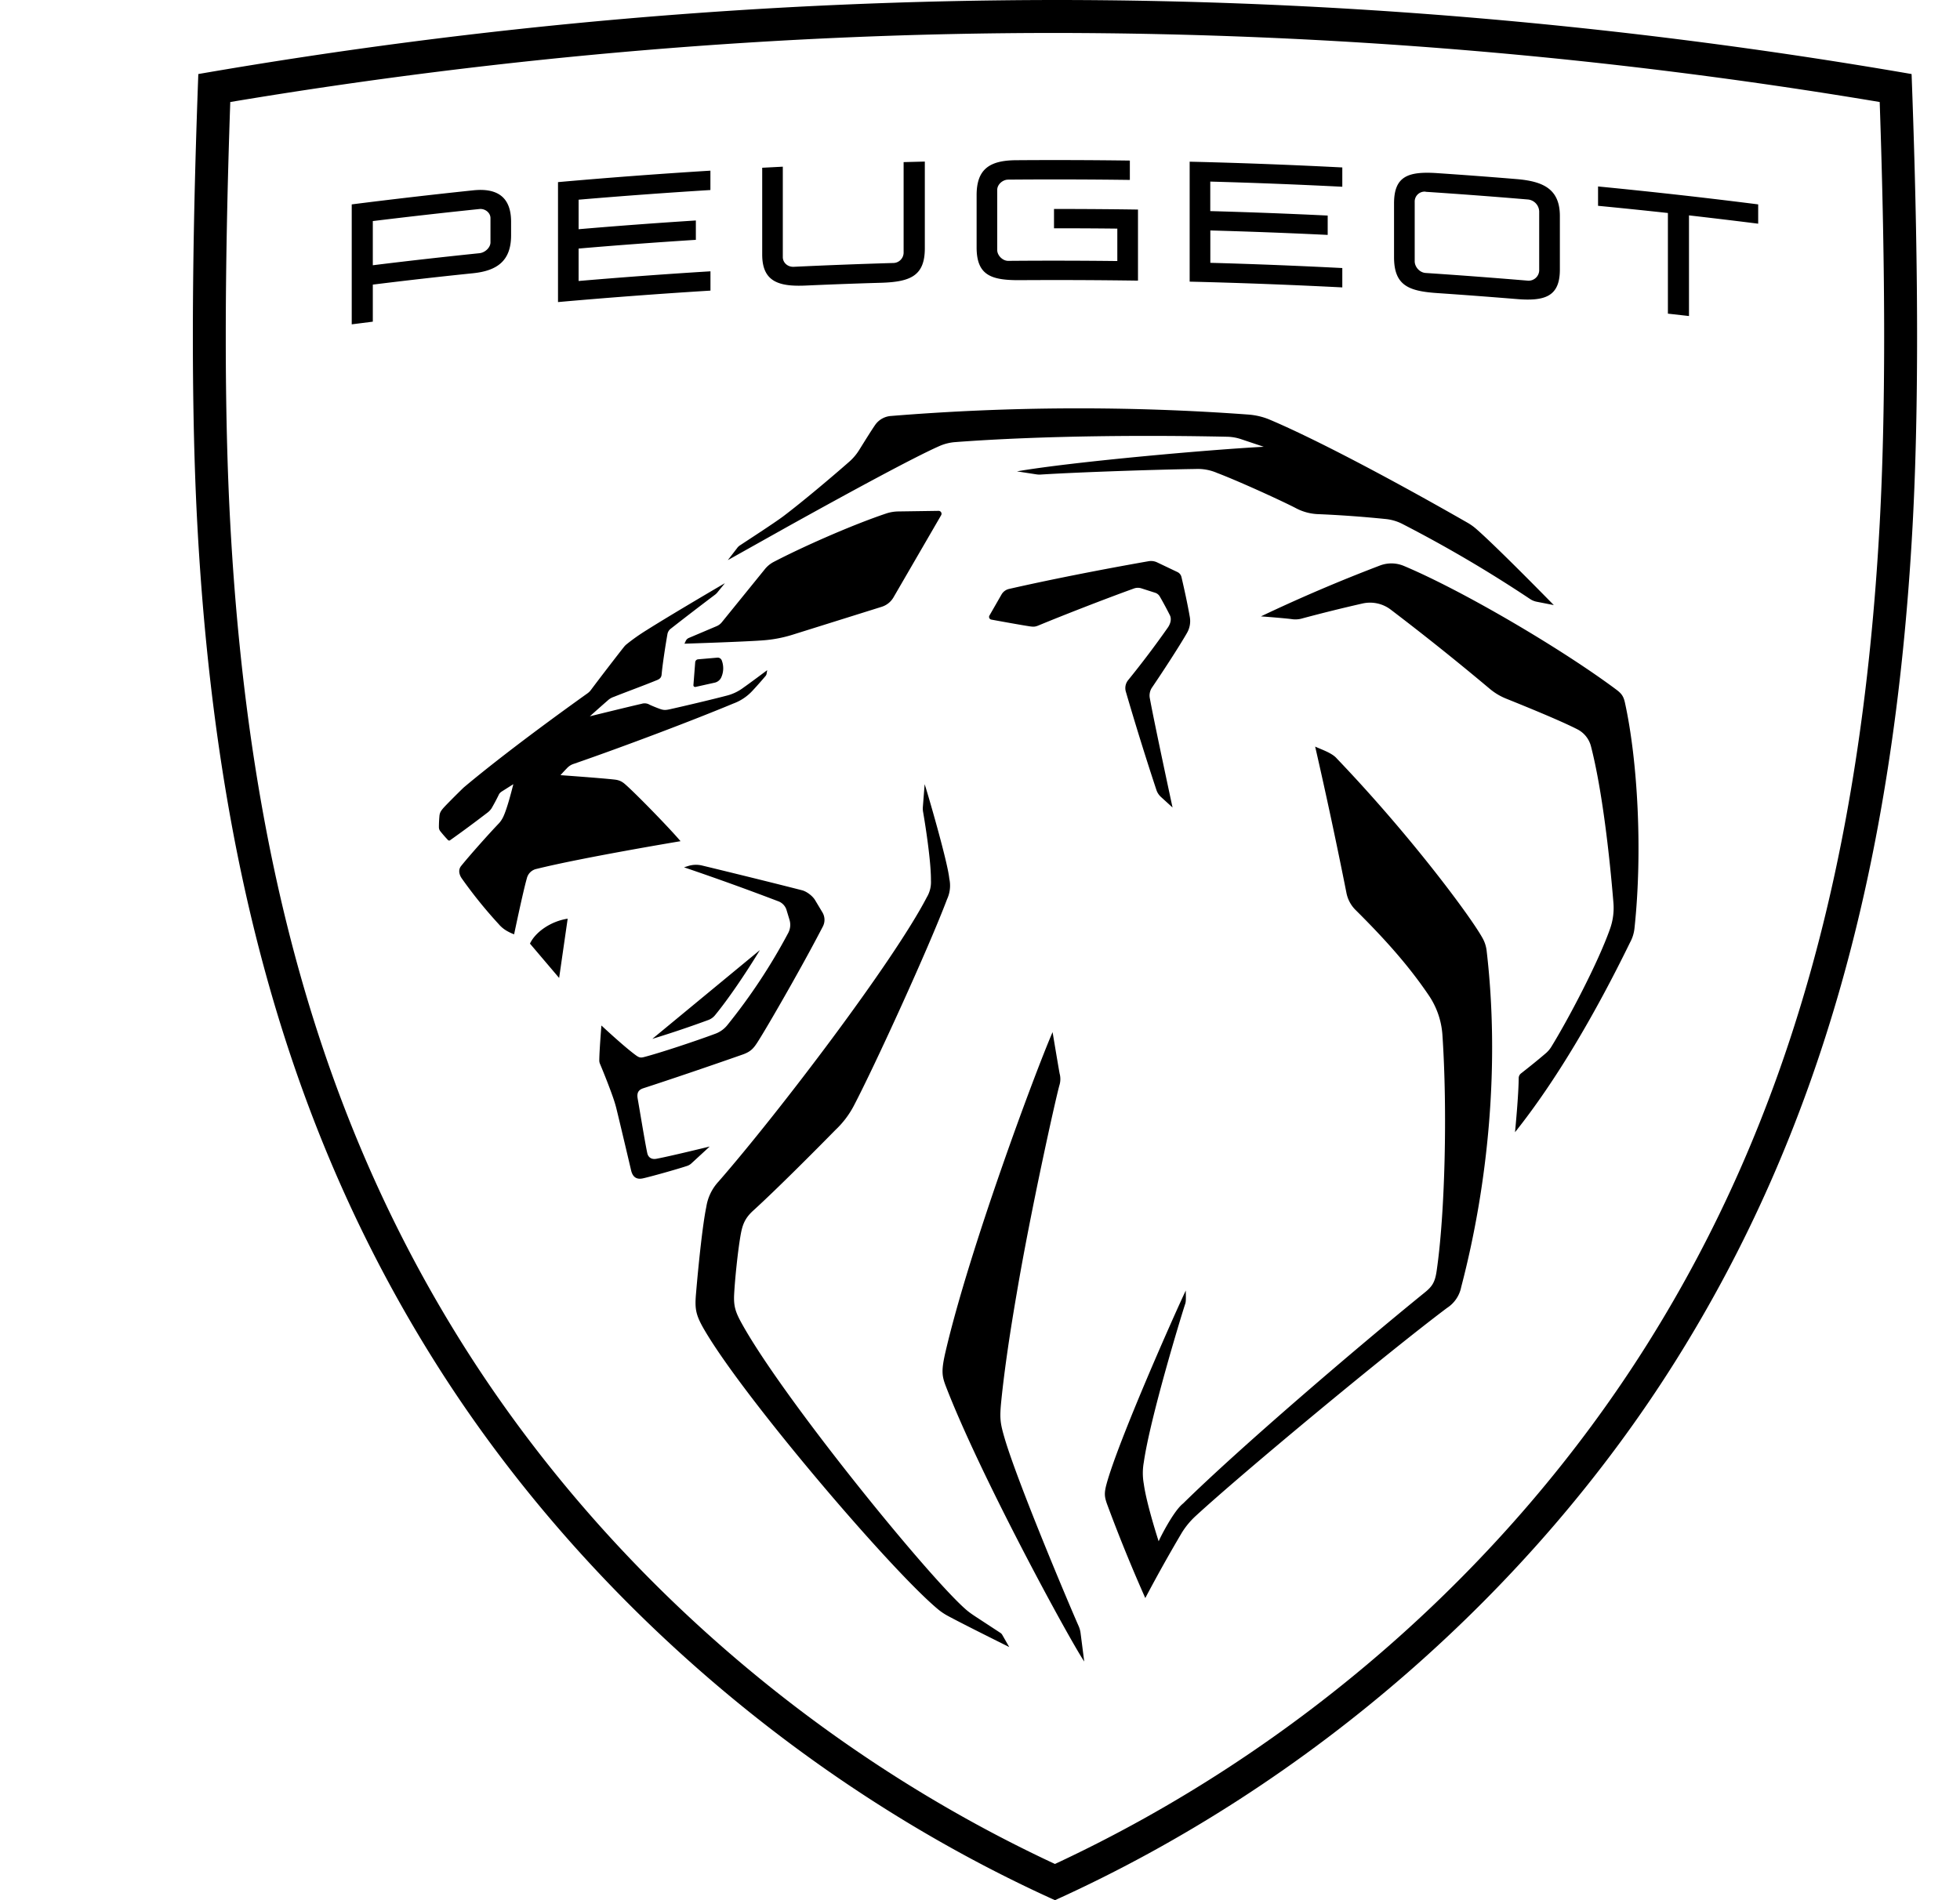 <svg fill="none" xmlns="http://www.w3.org/2000/svg" viewBox="0 0 33 32">
  <g clip-path="url(#IconPeugeot_svg__clip0)">
    <path
      d="M17.762 0c4.665 0 9.508.398 14.423 1.247.073 1.97.157 5.016.017 7.6-.313 5.762-1.582 10.235-3.993 14.075-2.403 3.83-6.125 7.122-10.447 9.078-4.322-1.956-8.044-5.248-10.447-9.078-2.411-3.84-3.68-8.313-3.992-14.075-.14-2.584-.057-5.63.016-7.6A84.952 84.952 0 0117.762 0zm0 .555c-4.599 0-9.268.391-13.885 1.163-.101 2.923-.101 5.249 0 7.1.307 5.663 1.549 10.052 3.907 13.81 2.359 3.756 5.895 6.86 9.978 8.762 4.083-1.902 7.62-5.006 9.978-8.763 2.359-3.758 3.6-8.146 3.908-13.81.1-1.85.1-4.176 0-7.099A84.444 84.444 0 0017.761.555zm-.04 16.826s.09.54.118.696a.356.356 0 01-.003.2c-.064.226-.485 2.12-.718 3.5-.11.636-.205 1.267-.26 1.807-.031.306-.02.38.06.652.23.769 1.078 2.778 1.24 3.144.018.04.03.083.035.127l.061.474c-.272-.411-1.749-3.128-2.329-4.633-.068-.177-.081-.264-.005-.59.403-1.728 1.494-4.666 1.801-5.377zm-2.154-4.175c.042.122.388 1.307.415 1.59a.545.545 0 01-.038.348c-.304.808-1.222 2.817-1.575 3.488a1.54 1.54 0 01-.301.394c-.338.344-.985.995-1.386 1.36-.145.131-.184.245-.214.416-.048.275-.095.744-.108.987-.012.213.023.313.142.524.706 1.26 3.062 4.16 3.733 4.768.049.044.084.074.187.142l.42.275c.014.009.024.02.032.034l.117.205c-.3-.15-.783-.39-1.032-.524a1.004 1.004 0 01-.167-.112c-.786-.654-3.195-3.476-3.903-4.654-.177-.294-.195-.389-.171-.667.044-.519.113-1.17.173-1.456a.806.806 0 01.206-.426c1.005-1.152 2.941-3.698 3.506-4.787a.495.495 0 00.07-.283c.003-.337-.104-.994-.133-1.16a.325.325 0 01-.003-.079l.03-.383zm6.575-.633c.108.05.285.107.364.2 1.249 1.305 2.248 2.657 2.448 3.014a.573.573 0 01.074.215c.224 1.903.032 3.918-.427 5.672a.545.545 0 01-.24.353c-1.014.762-3.425 2.762-4.234 3.506a1.332 1.332 0 00-.23.279 25.8 25.8 0 00-.615 1.1 26.95 26.95 0 01-.647-1.591c-.04-.116-.047-.176-.005-.331.201-.735 1.15-2.872 1.334-3.258-.002.05.009.18-.01.226-.083.252-.593 1.936-.697 2.667a1.022 1.022 0 000 .365c.046.341.25.966.25.966.022-.055.25-.51.411-.636.945-.931 2.93-2.63 4.067-3.552.127-.103.175-.172.203-.369.141-.967.182-2.703.097-3.966a1.35 1.35 0 00-.228-.668c-.308-.455-.676-.886-1.234-1.44a.554.554 0 01-.155-.292 86.37 86.37 0 00-.526-2.46zm-10.56 2.012a.441.441 0 01.239-.009c.356.086 1.11.27 1.68.416.08.02.179.096.221.166l.124.207a.243.243 0 01.008.236c-.132.254-.268.505-.407.754l-.118.211c-.218.386-.434.759-.557.955-.081.13-.126.187-.27.238-.56.197-1.257.433-1.67.567-.085.027-.113.079-.097.173.03.17.125.751.162.92.013.063.063.113.156.095.244-.046.895-.206.895-.206l-.306.282a.194.194 0 01-.073.044c-.177.059-.61.18-.745.21-.106.023-.173-.019-.2-.138 0 0-.185-.787-.251-1.054a2.12 2.12 0 00-.034-.116c-.05-.155-.17-.46-.238-.62a.146.146 0 01-.012-.058c.002-.182.036-.588.036-.588s.399.373.591.509c.044.03.07.037.123.023.265-.068.874-.27 1.208-.395a.463.463 0 00.195-.14 9.755 9.755 0 001.03-1.559.293.293 0 00.02-.217l-.054-.178a.23.23 0 00-.122-.13 45.296 45.296 0 00-1.6-.577l.066-.021zm11.655-5.063a.543.543 0 01.4.009c.987.415 2.648 1.391 3.572 2.08.089.066.124.112.148.219.217.987.299 2.513.162 3.797a.64.64 0 01-.076.246c-.585 1.198-1.243 2.325-1.936 3.194.01-.108.059-.616.062-.911a.101.101 0 01.04-.08c.138-.108.274-.217.406-.33a.466.466 0 00.101-.114c.282-.457.787-1.413.99-1.988.05-.14.07-.29.058-.438-.065-.801-.191-1.912-.378-2.637a.445.445 0 00-.227-.286c-.162-.083-.479-.227-1.2-.517a1.02 1.02 0 01-.276-.165 44.227 44.227 0 00-1.673-1.338.575.575 0 00-.47-.1c-.336.076-.67.159-1.003.248a.416.416 0 01-.198.014c-.134-.016-.4-.037-.51-.045a27.239 27.239 0 012.008-.858zM12.794 16c-.245.403-.537.832-.758 1.1a.264.264 0 01-.112.078c-.31.114-.625.22-.941.317L12.794 16zm-3.236-.53l-.144.999-.491-.578c.09-.194.35-.377.635-.42zm-.915-2.264l-.177.112c-.045.028-.057.04-.075.08a3.589 3.589 0 01-.115.215.31.31 0 01-.062.067c-.209.16-.421.318-.636.47-.012.01-.027.005-.037-.005a2.283 2.283 0 01-.131-.151.11.11 0 01-.02-.066c0-.06.003-.119.008-.178.005-.068.025-.1.107-.186.093-.096.193-.196.3-.3.259-.219.914-.75 2.085-1.587a.256.256 0 00.058-.056c.123-.166.472-.62.558-.727a.264.264 0 01.041-.042c.11-.089.226-.17.346-.244.326-.206.958-.58 1.312-.787l-.135.166-.022.021c-.252.19-.502.382-.75.576a.15.15 0 00-.062.104c-.03.169-.08.49-.096.667-.004.052-.026.077-.08.099-.23.094-.503.193-.724.281a.29.29 0 00-.089.048 32 32 0 00-.316.28s.639-.158.873-.211a.164.164 0 01.132.015c.048.023.129.055.171.07.065.024.1.023.172.007.264-.059.708-.164.944-.226a.79.79 0 00.294-.138c.113-.079.4-.294.4-.294l-.01.06a.078.078 0 01-.021.042c-.068.08-.138.16-.21.237a.825.825 0 01-.332.224c-.671.28-1.819.715-2.679 1.013a.264.264 0 00-.122.078c-.046.046-.106.114-.106.114s.701.05.915.075c.07.008.12.031.172.077.176.152.76.752.934.96 0 0-1.657.276-2.425.467a.212.212 0 00-.163.16c-.064.223-.214.941-.214.941s-.053-.017-.127-.06a.516.516 0 01-.133-.112 7.677 7.677 0 01-.624-.773c-.042-.063-.06-.143-.007-.207.155-.192.468-.542.64-.722a.454.454 0 00.067-.102c.066-.138.138-.423.171-.552zm10.696-3.755a.24.24 0 01.144.02l.342.163a.124.124 0 01.067.084c.046.195.103.455.141.675a.399.399 0 01-.048.266c-.141.246-.432.689-.594.927a.242.242 0 00-.03.181c.074.408.381 1.832.381 1.832l-.193-.176a.28.28 0 01-.08-.123 49.273 49.273 0 01-.514-1.654.212.212 0 01.04-.193 15.8 15.8 0 00.668-.885c.048-.07.063-.147.035-.205a6.106 6.106 0 00-.17-.316.14.14 0 00-.08-.065l-.231-.074a.194.194 0 00-.124.002c-.506.183-1.185.448-1.601.62-.061.026-.086.028-.16.017-.12-.018-.471-.081-.643-.113a.046.046 0 01-.03-.068l.203-.354a.197.197 0 01.127-.094c.657-.15 1.524-.322 2.35-.467zm-7.261 1.624a.073.073 0 01.073.044.372.372 0 01-.01.294.161.161 0 01-.102.082l-.328.073a.031.031 0 01-.026-.006.03.03 0 01-.01-.025l.03-.385a.054.054 0 01.05-.049l.323-.028zm3.725-2.472a.049.049 0 01.043.073l-.798 1.376a.352.352 0 01-.207.168l-1.497.469a2.2 2.2 0 01-.501.095c-.332.025-1.319.056-1.319.056l.022-.047a.1.1 0 01.05-.049l.467-.198a.225.225 0 00.09-.067l.72-.888a.481.481 0 01.142-.122c.476-.25 1.323-.627 1.916-.825a.678.678 0 01.19-.031l.682-.01zm-.8-1.598a39.053 39.053 0 016.023-.023c.12.01.24.038.351.085.7.295 1.941.94 3.321 1.73.061.034.118.075.17.122.366.322 1.293 1.271 1.293 1.271l-.29-.057a.306.306 0 01-.112-.047 22.08 22.08 0 00-2.152-1.265.79.79 0 00-.272-.08c-.374-.038-.75-.066-1.125-.082a.87.87 0 01-.404-.108c-.283-.144-.97-.456-1.313-.586a.816.816 0 00-.364-.067c-.588.008-1.928.051-2.612.094a.326.326 0 01-.07-.004l-.325-.05c.924-.16 3.21-.364 4.156-.414l-.385-.129a.794.794 0 00-.23-.04c-1.294-.028-3.072-.023-4.577.09a.814.814 0 00-.27.067c-.43.19-1.48.76-2.532 1.344l-1.03.577.156-.202a.181.181 0 01.06-.054c.135-.09.548-.357.712-.478.317-.239.817-.66 1.115-.922a.892.892 0 00.172-.204c.097-.156.202-.325.267-.419a.355.355 0 01.267-.149zm-7.034-3.8c.408-.042.636.117.636.53v.229c0 .423-.228.594-.636.637-.565.058-1.129.122-1.692.192v.624l-.355.045v-2.02a94.269 94.269 0 012.047-.237zm18.937-.065c.9.088 1.8.188 2.696.302v.325c-.388-.049-.776-.095-1.165-.14v1.695l-.355-.04V3.587a90.83 90.83 0 00-1.176-.121V3.14zm-14.945-.266V3.2c-.74.046-1.48.1-2.219.163v.497a91.419 91.419 0 011.974-.147v.326c-.659.042-1.316.09-1.974.147v.546a92.982 92.982 0 012.22-.163v.325c-.857.053-1.712.117-2.567.193v-2.02c.855-.076 1.71-.14 2.566-.193zm11.51.554c0-.453.225-.547.73-.512.445.03.888.063 1.332.1.44.037.73.16.73.622v.902c0 .454-.251.536-.73.496-.443-.036-.887-.07-1.332-.1-.483-.033-.73-.126-.73-.606v-.902zm-3.441-.705c.857.02 1.713.053 2.57.097v.325a94.341 94.341 0 00-2.223-.087v.497c.66.018 1.318.043 1.977.075v.326a93.919 93.919 0 00-1.976-.075v.545c.74.02 1.482.05 2.222.088v.326a95.015 95.015 0 00-2.57-.097v-2.02zm-4.459-.002v1.461c0 .463-.242.564-.731.58-.426.012-.851.028-1.277.047-.453.02-.73-.066-.73-.523V2.825l.347-.018V4.33c0 .092.08.168.185.163a93.476 93.476 0 011.673-.064.176.176 0 00.176-.176V2.73l.357-.009zm8.433.507a.167.167 0 00-.185.173V4.4c0 .092.08.19.185.197.576.038 1.151.082 1.727.13a.179.179 0 00.184-.169V3.56a.21.21 0 00-.184-.2 93.64 93.64 0 00-1.727-.13zm-6.896-.53a92.751 92.751 0 011.915.006v.326a96.16 96.16 0 00-2.048-.005c-.092 0-.185.08-.185.173V4.21c0 .093.093.184.185.183a91.733 91.733 0 011.837.003V3.85c-.355-.004-.71-.006-1.066-.005v-.326c.472 0 .943.003 1.414.01v1.197a94.873 94.873 0 00-1.986-.008c-.485.003-.731-.08-.731-.552v-.88c0-.44.22-.585.665-.588zm-9.006.822h-.028c-.6.062-1.199.13-1.797.203v.744c.598-.074 1.197-.141 1.797-.203.092-.01.184-.094.184-.182v-.409c0-.092-.092-.162-.184-.153h.028z"
      fill="#000"
    />
  </g>
  <defs>
    <clipPath id="IconPeugeot_svg__clip0">
      <path fill="#fff" transform="translate(.429)" d="M0 0h32v32H0z" />
    </clipPath>
  </defs>
</svg>

